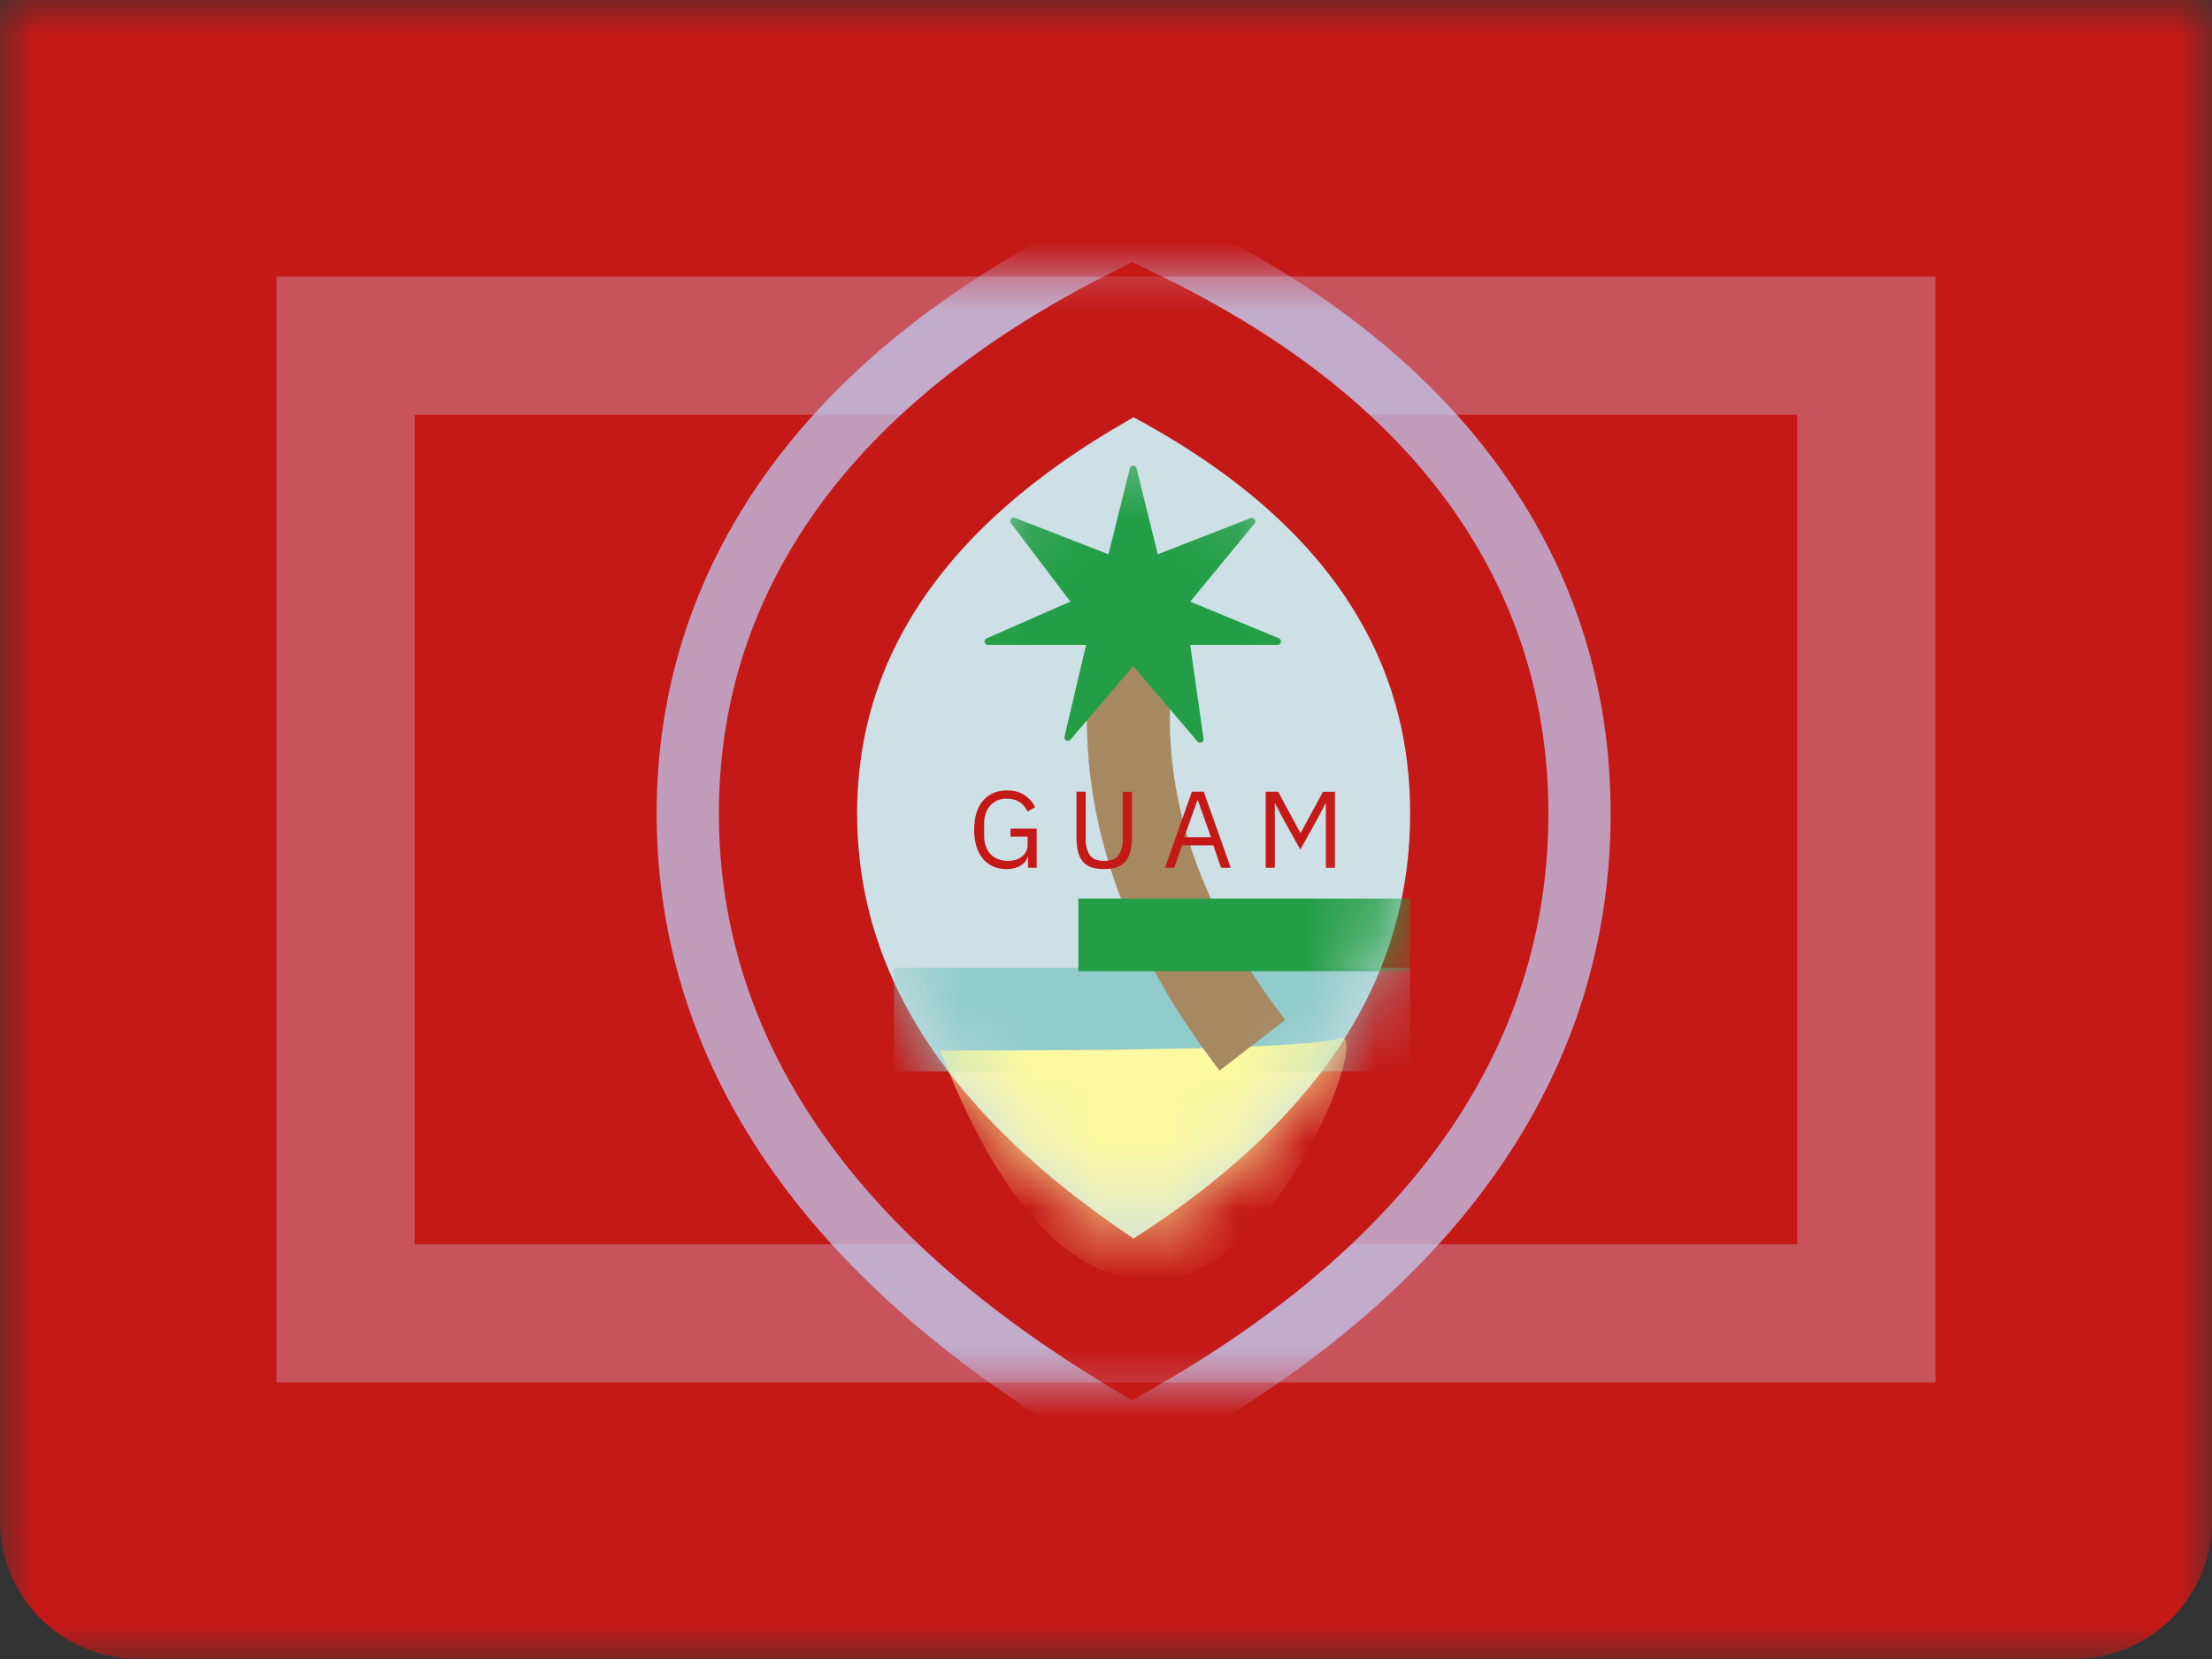 <svg xmlns="http://www.w3.org/2000/svg" viewBox="0 0 32 24"><rect x="0" y="0" width="32" height="24" fill="#333333" stroke="none"/><mask id="mantine-uv3y11dmk" fill="#fff"><path fill-rule="evenodd" d="M0 0h32v24H0z"/></mask><mask id="mantine-4krme5my2" fill="#fff"><path fill-rule="evenodd" d="M4 4h24v16H4z"/></mask><mask id="mantine-k2w3yoedj" fill="#fff"><path fill-rule="evenodd" d="M4 .037C6.667 1.47 8 3.38 8 5.767s-1.333 4.438-4 6.15c-2.667-1.78-4-3.83-4-6.15 0-2.32 1.333-4.23 4-5.73z"/></mask><g fill="none" fill-rule="evenodd" mask="url(#mantine-uv3y11dmk)"><path fill="#c51918" d="M0 0h32v22a2 2 0 01-2 2H2a2 2 0 01-2-2z"/><path stroke="#cbdaff" stroke-opacity=".3" stroke-width="2" d="M27 5v14H5V5z"/><g mask="url(#mantine-4krme5my2)"><path fill="#cce0e5" stroke="#c1c9f1" stroke-opacity=".748" stroke-width="2.9" d="M16.383 4.407c.232.108.467.225.704.353 1.564.84 2.721 1.836 3.502 2.955.838 1.2 1.261 2.551 1.261 4.053 0 2.822-1.47 5.317-4.666 7.37-.27.173-.536.333-.801.48a16.31 16.31 0 01-.788-.494c-3.19-2.13-4.645-4.621-4.645-7.356 0-1.464.42-2.798 1.261-4.003.775-1.11 1.925-2.118 3.478-2.992a14.6 14.6 0 01.694-.366z"/><path stroke="#c51918" stroke-width="2" d="M16.389 4.908c.16.078.322.16.484.248 1.493.802 2.602 1.749 3.347 2.816.785 1.125 1.18 2.39 1.18 3.796 0 2.687-1.428 5.044-4.46 6.991a13.88 13.88 0 01-.551.338c-.18-.11-.362-.226-.544-.348-3.027-2.02-4.445-4.375-4.445-6.981 0-1.37.393-2.618 1.18-3.745.741-1.063 1.845-2.022 3.33-2.858.16-.09.32-.176.479-.257z"/><path fill="#91cbcb" d="M.533 8H8v1.5H.533z" mask="url(#mantine-k2w3yoedj)" transform="translate(12.4 6)"/><path fill="#fdf9a1" d="M1.202 9.198c3.53.001 5.456-.06 5.78-.18.487-.184-.913 3.507-2.702 3.507-1.193 0-2.219-1.11-3.078-3.327z" mask="url(#mantine-k2w3yoedj)" transform="translate(12.4 6)"/><path fill="#a68861" fill-rule="nonzero" d="M6.194 8.755l-.951.732c-1.5-1.948-2.128-3.963-1.86-6.02l1.19.156c-.225 1.722.307 3.424 1.62 5.132z" mask="url(#mantine-k2w3yoedj)" transform="translate(12.4 6)"/><path fill="#239e46" d="M3.994 3.637L3.086 4.7A.05.05 0 013 4.656l.312-1.326h-1.42a.05.05 0 01-.02-.095l1.213-.532-.86-1.135a.05.05 0 01.057-.077l1.354.528.309-1.244a.05.05 0 01.097 0l.307 1.244 1.342-.523a.05.05 0 01.057.079l-.93 1.128 1.283.531a.05.05 0 01-.019.096H4.818l.193 1.357a.05.05 0 01-.088.039zM3.2 7H8v1.05H3.2z" mask="url(#mantine-k2w3yoedj)" transform="translate(12.4 6)"/><path fill="#c51918" d="M2.472 6.393h-.005c-.014.051-.048.094-.101.128s-.124.051-.21.051c-.067 0-.13-.012-.187-.037s-.106-.06-.147-.109-.072-.107-.095-.178-.034-.152-.034-.244.011-.173.033-.244.055-.13.096-.178.092-.084.15-.11.125-.037.196-.037c.1 0 .184.022.251.066s.12.103.155.175l-.11.066c-.026-.059-.064-.105-.114-.138s-.112-.05-.182-.05a.306.306 0 00-.307.213.432.432 0 00-.024.147v.178c0 .054.008.104.024.149s.038.082.068.114.065.056.108.073.09.026.144.026c.038 0 .075-.005.11-.015s.064-.025.09-.045a.214.214 0 00.085-.18v-.11h-.247v-.116h.378v.565h-.125zm.835-.94v.681a.4.4 0 00.06.239c.039.054.108.081.207.081.1 0 .169-.027.208-.081a.402.402 0 00.06-.239v-.68h.134v.649c0 .08-.007.149-.022.208s-.037.107-.07.146-.073.068-.125.087-.115.028-.19.028-.137-.01-.187-.028-.092-.048-.123-.087-.053-.087-.066-.146-.02-.128-.02-.208v-.65zm1.957 1.1l-.112-.324h-.451l-.112.324h-.136l.39-1.1h.171l.39 1.1zm-.334-.976h-.008l-.19.535h.386zm1.85.05h-.007l-.095.184-.267.48-.267-.48-.094-.184h-.008v.926H5.91v-1.1h.18l.32.593h.008l.321-.592h.173v1.1h-.131z" mask="url(#mantine-k2w3yoedj)" transform="translate(12.4 6)"/></g></g></svg>
